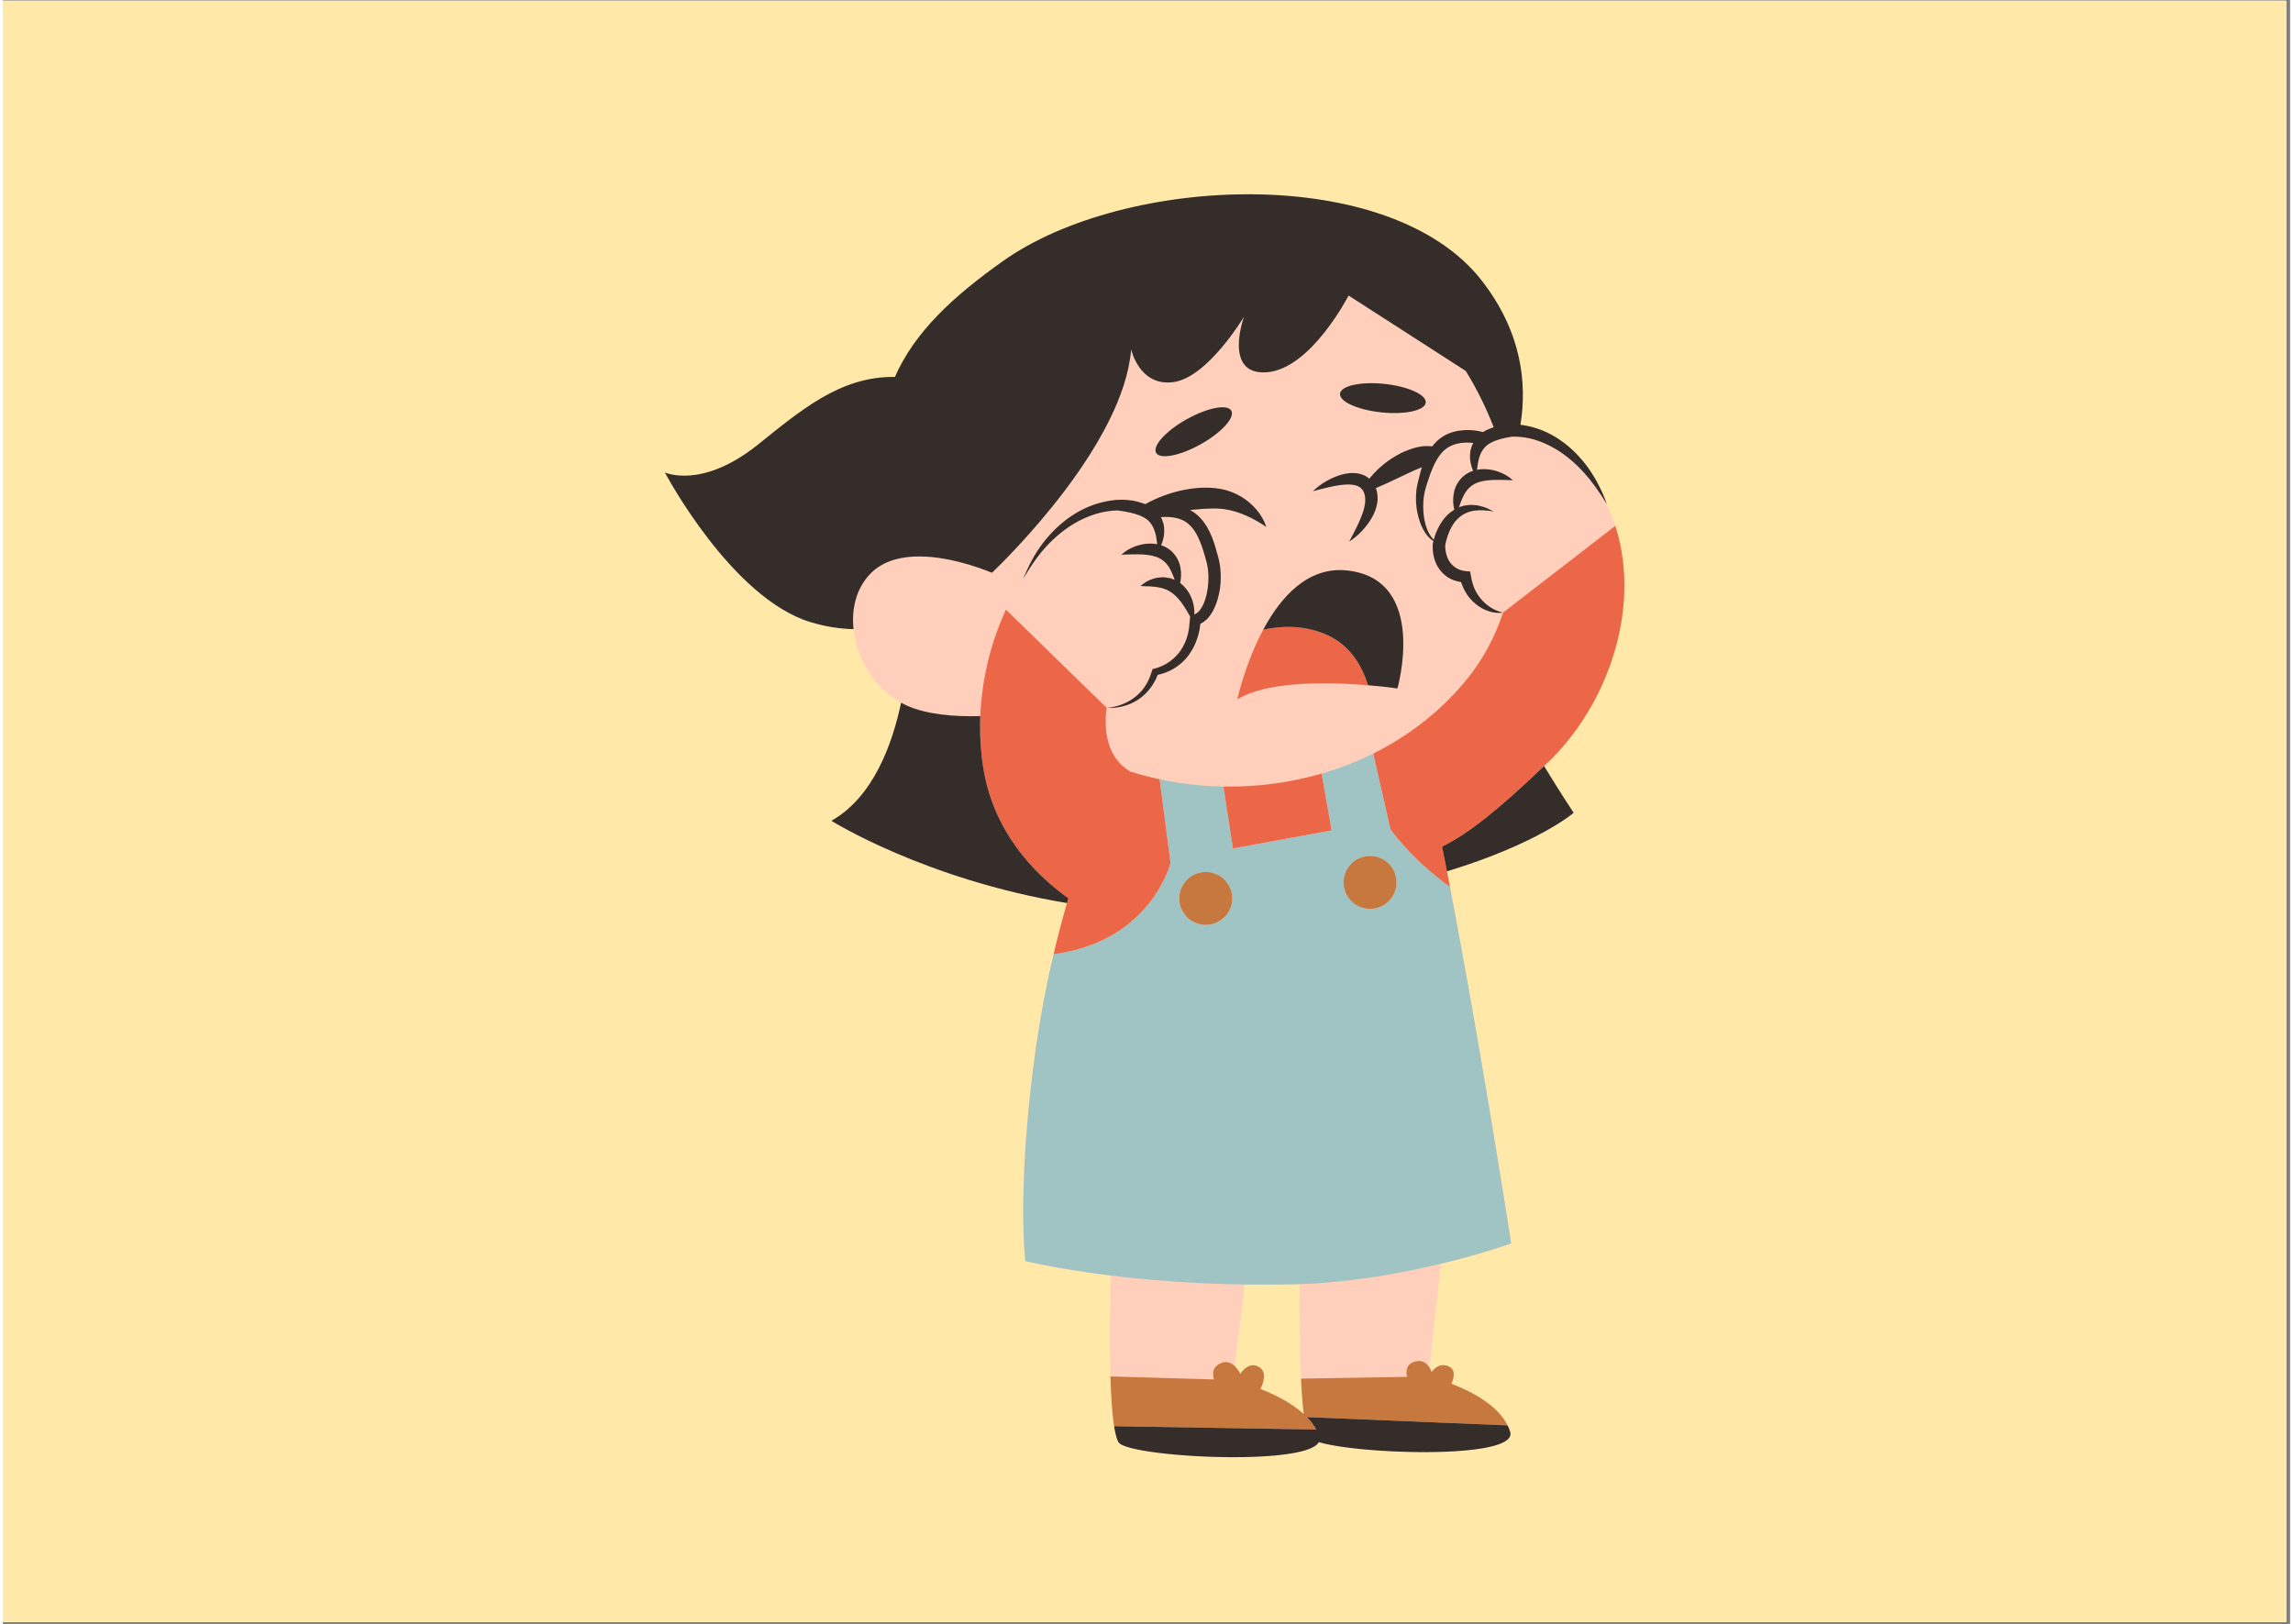 <svg xmlns="http://www.w3.org/2000/svg" xmlns:xlink="http://www.w3.org/1999/xlink" width="559" zoomAndPan="magnify" viewBox="0 0 419.25 297.75" height="396" preserveAspectRatio="xMidYMid meet" version="1.0"><rect x="0" y="0" width="419.25" height="297.75" fill="#808080" stroke="none"/><defs><clipPath id="id1"><path d="M 0 0.141 L 418.5 0.141 L 418.5 297.359 L 0 297.359 Z M 0 0.141 " clip-rule="nonzero"/></clipPath><clipPath id="id2"><path d="M 121.012 35 L 297.699 35 L 297.699 267.176 L 121.012 267.176 Z M 121.012 35 " clip-rule="nonzero"/></clipPath><clipPath id="id3"><path d="M 179 96 L 297.699 96 L 297.699 179 L 179 179 Z M 179 96 " clip-rule="nonzero"/></clipPath><clipPath id="id4"><path d="M 121.012 35 L 294 35 L 294 267.176 L 121.012 267.176 Z M 121.012 35 " clip-rule="nonzero"/></clipPath></defs><g clip-path="url(#id1)"><path fill="#ffffff" d="M 0 0.141 L 419.25 0.141 L 419.25 2425.055 L 0 2425.055 Z M 0 0.141 " fill-opacity="1" fill-rule="nonzero"/><path fill="#ffe8a8" d="M 0 0.141 L 418.5 0.141 L 418.5 297.359 L 0 297.359 Z M 0 0.141 " fill-opacity="1" fill-rule="nonzero"/><path fill="#ffffff" d="M 0 0.141 L 418.5 0.141 L 418.5 297.359 L 0 297.359 Z M 0 0.141 " fill-opacity="1" fill-rule="nonzero"/><path fill="#ffe8a8" d="M 0 0.141 L 418.5 0.141 L 418.5 297.359 L 0 297.359 Z M 0 0.141 " fill-opacity="1" fill-rule="nonzero"/></g><g clip-path="url(#id2)"><path fill="#ffcfbb" d="M 297.199 106.488 C 297.191 106.172 297.184 105.852 297.172 105.535 C 297.156 105.223 297.137 104.91 297.117 104.598 C 297.098 104.348 297.078 104.098 297.055 103.848 C 297.023 103.496 296.988 103.145 296.945 102.793 C 296.922 102.609 296.898 102.43 296.871 102.25 C 296.609 100.305 296.188 98.383 295.59 96.512 C 295.578 96.48 295.57 96.449 295.562 96.414 L 295.559 96.418 C 295.297 95.598 295.012 94.781 294.68 93.98 C 294.473 93.477 294.258 92.992 294.039 92.523 C 294.008 92.457 293.977 92.398 293.945 92.332 C 293.961 92.355 293.977 92.379 293.992 92.402 C 293.199 90.133 292.105 87.949 290.703 85.945 C 289.293 83.949 287.559 82.129 285.484 80.711 C 283.434 79.27 281.016 78.273 278.449 77.914 C 278.355 77.902 278.258 77.898 278.164 77.887 C 279.395 70.312 278.418 60.969 271.172 51.566 C 254.422 29.848 205.656 32.012 183.32 47.863 C 174.145 54.375 167.141 60.852 163.508 69.113 C 153.477 68.93 146.059 75.402 138.316 81.586 C 128.09 89.754 121.348 86.625 121.348 86.625 C 121.348 86.625 133.531 109.723 148.141 114.098 C 150.785 114.887 153.395 115.293 155.922 115.352 C 156.492 120.672 159.688 126.102 164.645 128.832 C 163.047 136.43 159.543 146.148 151.867 150.48 C 151.867 150.48 169.027 161.25 195.051 165.562 C 194.199 168.504 193.375 171.637 192.602 174.93 C 192.602 174.93 192.598 174.93 192.598 174.93 C 192.582 174.996 192.57 175.062 192.555 175.129 C 192.281 176.289 192.02 177.465 191.762 178.664 C 191.703 178.938 191.645 179.211 191.586 179.484 C 191.477 180.004 191.367 180.531 191.262 181.059 C 191.172 181.492 191.09 181.93 191.004 182.367 C 190.918 182.812 190.828 183.258 190.746 183.707 C 190.582 184.566 190.426 185.434 190.273 186.312 C 190.219 186.633 190.168 186.957 190.113 187.281 C 189.996 187.977 189.883 188.676 189.77 189.379 C 189.723 189.691 189.672 190.004 189.625 190.316 C 189.473 191.312 189.324 192.316 189.188 193.332 C 189.188 193.332 189.188 193.332 189.188 193.336 C 188.707 196.844 188.328 200.117 188.031 203.148 C 187.535 208.199 187.266 212.582 187.137 216.285 C 187.102 217.273 187.074 218.211 187.059 219.102 C 187.031 220.438 187.027 221.664 187.031 222.777 C 187.035 223.156 187.039 223.523 187.043 223.879 C 187.051 224.559 187.066 225.191 187.086 225.777 C 187.094 226.082 187.105 226.379 187.113 226.66 C 187.125 226.934 187.137 227.195 187.148 227.445 C 187.172 227.941 187.195 228.391 187.223 228.793 C 187.246 229.191 187.27 229.543 187.297 229.844 C 187.32 230.145 187.34 230.395 187.359 230.594 C 187.398 230.996 187.422 231.199 187.422 231.199 C 187.422 231.199 193.176 232.633 203.062 233.852 C 202.914 240.594 202.871 247.074 203.027 252.359 C 203.027 252.359 203.027 252.359 203.027 252.363 C 203.121 255.641 203.293 258.461 203.566 260.59 C 203.57 260.613 203.57 260.637 203.574 260.66 C 203.609 260.926 203.645 261.184 203.684 261.426 C 203.688 261.445 203.688 261.469 203.691 261.484 C 203.695 261.504 203.699 261.52 203.699 261.535 C 203.75 261.852 203.805 262.152 203.859 262.426 C 203.859 262.434 203.859 262.445 203.863 262.453 C 203.918 262.734 203.98 262.992 204.043 263.227 C 204.055 263.262 204.062 263.293 204.074 263.328 C 204.125 263.512 204.18 263.68 204.234 263.832 C 204.25 263.879 204.27 263.926 204.285 263.973 C 204.352 264.141 204.422 264.297 204.496 264.422 C 204.523 264.465 204.555 264.508 204.598 264.551 C 204.613 264.566 204.633 264.582 204.648 264.594 C 204.68 264.625 204.707 264.652 204.746 264.68 C 204.77 264.695 204.797 264.715 204.82 264.73 C 204.859 264.754 204.898 264.781 204.941 264.805 C 204.969 264.824 205.004 264.84 205.039 264.859 C 205.082 264.883 205.129 264.906 205.18 264.934 C 205.215 264.949 205.258 264.969 205.297 264.984 C 205.352 265.008 205.402 265.031 205.461 265.055 C 205.504 265.074 205.551 265.09 205.598 265.109 C 205.656 265.133 205.715 265.152 205.781 265.176 C 205.832 265.195 205.887 265.211 205.941 265.23 C 206.004 265.254 206.07 265.273 206.141 265.293 C 206.199 265.312 206.258 265.332 206.316 265.348 C 206.391 265.371 206.465 265.391 206.543 265.41 C 206.602 265.43 206.668 265.445 206.73 265.465 C 206.812 265.484 206.895 265.504 206.977 265.527 C 207.043 265.543 207.113 265.559 207.18 265.578 C 207.27 265.598 207.355 265.617 207.449 265.637 C 207.52 265.656 207.59 265.672 207.664 265.688 C 207.762 265.707 207.859 265.727 207.957 265.746 C 208.031 265.762 208.105 265.777 208.18 265.793 C 208.281 265.812 208.391 265.832 208.496 265.852 C 208.574 265.867 208.652 265.883 208.73 265.898 C 208.84 265.918 208.949 265.938 209.062 265.957 C 209.145 265.969 209.223 265.984 209.309 266 C 209.43 266.02 209.555 266.039 209.68 266.059 C 209.758 266.074 209.832 266.086 209.91 266.098 C 210.09 266.125 210.273 266.152 210.457 266.18 C 210.484 266.184 210.512 266.188 210.539 266.191 C 210.754 266.223 210.969 266.25 211.191 266.281 C 211.27 266.293 211.352 266.301 211.434 266.312 C 211.578 266.332 211.723 266.352 211.871 266.371 C 211.965 266.383 212.066 266.395 212.164 266.406 C 212.297 266.422 212.434 266.438 212.57 266.453 C 212.68 266.465 212.789 266.477 212.898 266.488 C 213.027 266.504 213.152 266.52 213.281 266.531 C 213.402 266.543 213.527 266.559 213.652 266.57 C 213.773 266.582 213.895 266.594 214.02 266.605 C 214.145 266.621 214.273 266.633 214.398 266.645 C 214.523 266.656 214.648 266.668 214.773 266.68 C 214.902 266.691 215.027 266.703 215.156 266.711 C 215.285 266.723 215.418 266.734 215.551 266.746 C 215.676 266.758 215.801 266.766 215.93 266.777 C 216.062 266.789 216.199 266.797 216.336 266.809 C 216.465 266.82 216.598 266.828 216.727 266.836 C 216.855 266.848 216.988 266.855 217.117 266.867 C 217.258 266.875 217.395 266.883 217.535 266.895 C 217.664 266.902 217.793 266.91 217.922 266.918 C 218.066 266.926 218.207 266.938 218.348 266.945 C 218.477 266.953 218.602 266.957 218.73 266.965 C 218.879 266.973 219.023 266.98 219.172 266.988 C 219.297 266.996 219.418 267.004 219.543 267.008 C 219.695 267.016 219.848 267.023 220 267.031 C 220.121 267.035 220.242 267.039 220.363 267.047 C 220.52 267.055 220.676 267.059 220.836 267.066 C 220.945 267.07 221.055 267.074 221.164 267.078 C 221.332 267.082 221.5 267.09 221.668 267.094 C 221.758 267.098 221.848 267.102 221.934 267.102 C 222.641 267.125 223.352 267.141 224.055 267.148 C 224.082 267.148 224.105 267.148 224.129 267.148 C 224.328 267.152 224.527 267.152 224.723 267.156 C 224.805 267.156 224.883 267.156 224.965 267.156 C 225.141 267.16 225.316 267.16 225.492 267.16 C 225.594 267.16 225.699 267.16 225.801 267.16 C 225.973 267.16 226.141 267.156 226.309 267.156 C 226.414 267.156 226.516 267.156 226.617 267.152 C 226.789 267.152 226.961 267.148 227.133 267.148 C 227.234 267.145 227.332 267.145 227.434 267.145 C 227.602 267.141 227.77 267.137 227.938 267.133 C 228.039 267.129 228.141 267.129 228.242 267.125 C 228.406 267.121 228.57 267.117 228.734 267.113 C 228.836 267.109 228.938 267.105 229.039 267.102 C 229.203 267.098 229.363 267.09 229.523 267.082 C 229.625 267.078 229.727 267.074 229.824 267.07 C 229.984 267.062 230.145 267.059 230.305 267.051 C 230.402 267.043 230.5 267.039 230.598 267.035 C 230.754 267.027 230.914 267.016 231.07 267.008 C 231.164 267.004 231.258 266.996 231.352 266.992 C 231.508 266.98 231.668 266.969 231.824 266.961 C 231.91 266.953 231.992 266.945 232.078 266.941 C 232.242 266.93 232.402 266.918 232.559 266.902 C 232.633 266.898 232.707 266.891 232.781 266.887 C 232.945 266.871 233.113 266.855 233.273 266.84 C 233.336 266.836 233.395 266.828 233.453 266.824 C 233.629 266.805 233.805 266.789 233.977 266.77 C 233.996 266.77 234.02 266.766 234.039 266.762 C 234.879 266.672 235.664 266.562 236.391 266.434 C 236.418 266.43 236.449 266.426 236.477 266.418 C 236.617 266.395 236.754 266.367 236.895 266.34 C 236.945 266.332 237 266.32 237.051 266.309 C 237.18 266.285 237.301 266.258 237.426 266.23 C 237.484 266.219 237.539 266.207 237.598 266.191 C 237.715 266.164 237.828 266.137 237.941 266.109 C 237.996 266.098 238.055 266.082 238.113 266.066 C 238.219 266.039 238.324 266.012 238.426 265.98 C 238.484 265.965 238.543 265.949 238.598 265.934 C 238.695 265.902 238.789 265.875 238.883 265.844 C 238.941 265.824 238.996 265.809 239.051 265.789 C 239.141 265.758 239.227 265.727 239.312 265.695 C 239.363 265.676 239.414 265.656 239.461 265.637 C 239.547 265.605 239.625 265.57 239.703 265.539 C 239.75 265.52 239.797 265.496 239.84 265.477 C 239.914 265.441 239.988 265.406 240.059 265.371 C 240.102 265.352 240.141 265.328 240.18 265.309 C 240.246 265.273 240.312 265.234 240.375 265.199 C 240.41 265.176 240.445 265.152 240.48 265.129 C 240.539 265.09 240.598 265.055 240.652 265.016 C 240.68 264.992 240.707 264.969 240.738 264.945 C 240.789 264.902 240.84 264.863 240.887 264.82 C 240.91 264.797 240.93 264.777 240.949 264.754 C 240.996 264.707 241.039 264.664 241.078 264.617 C 241.094 264.598 241.102 264.578 241.117 264.562 C 241.156 264.508 241.195 264.457 241.223 264.402 C 241.438 264.469 241.672 264.531 241.914 264.59 C 241.945 264.598 241.977 264.609 242.008 264.617 C 242.105 264.637 242.203 264.66 242.305 264.684 C 242.359 264.695 242.414 264.711 242.469 264.723 C 242.566 264.746 242.668 264.766 242.77 264.789 C 242.832 264.801 242.895 264.812 242.957 264.828 C 243.059 264.848 243.164 264.867 243.27 264.891 C 243.34 264.902 243.406 264.918 243.477 264.93 C 243.582 264.949 243.691 264.969 243.801 264.988 C 243.875 265 243.945 265.016 244.02 265.027 C 244.133 265.047 244.246 265.066 244.363 265.086 C 244.438 265.098 244.512 265.109 244.582 265.121 C 244.707 265.141 244.828 265.16 244.953 265.18 C 245.02 265.191 245.09 265.203 245.16 265.211 C 245.293 265.234 245.426 265.254 245.562 265.273 C 245.574 265.273 245.59 265.277 245.602 265.277 C 245.93 265.324 246.27 265.371 246.617 265.414 C 246.68 265.422 246.742 265.43 246.805 265.438 C 246.938 265.453 247.07 265.469 247.203 265.484 C 247.297 265.496 247.391 265.508 247.488 265.52 C 247.621 265.535 247.754 265.551 247.891 265.562 C 247.984 265.574 248.082 265.586 248.176 265.594 C 248.312 265.609 248.453 265.625 248.594 265.641 C 248.691 265.648 248.793 265.66 248.895 265.668 C 249.031 265.684 249.168 265.695 249.309 265.711 C 249.414 265.719 249.523 265.73 249.633 265.738 C 249.766 265.754 249.902 265.766 250.039 265.777 C 250.156 265.785 250.27 265.797 250.387 265.805 C 250.52 265.816 250.652 265.828 250.789 265.84 C 250.91 265.848 251.031 265.859 251.152 265.867 C 251.289 265.879 251.422 265.891 251.559 265.898 C 251.691 265.91 251.824 265.918 251.961 265.926 C 252.195 265.945 252.434 265.961 252.672 265.977 C 252.809 265.984 252.945 265.992 253.082 266 C 253.219 266.008 253.359 266.016 253.5 266.023 C 253.625 266.031 253.75 266.039 253.879 266.047 C 254.016 266.055 254.156 266.062 254.297 266.066 C 254.426 266.074 254.559 266.082 254.688 266.086 C 254.824 266.094 254.961 266.102 255.098 266.105 C 255.23 266.113 255.363 266.117 255.5 266.125 C 255.637 266.129 255.773 266.133 255.91 266.141 C 256.051 266.145 256.191 266.148 256.328 266.156 C 256.461 266.16 256.586 266.164 256.719 266.168 C 256.867 266.172 257.016 266.176 257.164 266.18 C 257.289 266.184 257.414 266.188 257.535 266.191 C 257.691 266.195 257.844 266.199 258 266.199 C 258.121 266.203 258.242 266.207 258.363 266.207 C 258.602 266.215 258.844 266.215 259.082 266.219 C 259.16 266.219 259.234 266.223 259.312 266.223 C 259.535 266.223 259.758 266.227 259.98 266.227 C 260.074 266.227 260.172 266.227 260.27 266.227 C 260.445 266.23 260.621 266.23 260.793 266.227 C 260.906 266.227 261.02 266.227 261.133 266.227 C 261.289 266.227 261.445 266.227 261.598 266.223 C 261.715 266.223 261.832 266.223 261.949 266.219 C 262.105 266.219 262.258 266.215 262.41 266.211 C 262.523 266.211 262.641 266.207 262.754 266.207 C 262.906 266.203 263.059 266.199 263.207 266.195 C 263.32 266.191 263.434 266.191 263.547 266.188 C 263.703 266.18 263.859 266.176 264.012 266.172 C 264.121 266.168 264.227 266.164 264.332 266.16 C 264.5 266.152 264.668 266.148 264.836 266.141 C 264.922 266.137 265.012 266.133 265.098 266.129 C 265.352 266.117 265.605 266.102 265.855 266.09 C 265.859 266.09 265.863 266.09 265.867 266.09 C 266.113 266.074 266.352 266.059 266.594 266.043 C 266.672 266.039 266.754 266.031 266.832 266.027 C 266.996 266.016 267.16 266.004 267.32 265.988 C 267.414 265.984 267.504 265.977 267.594 265.969 C 267.738 265.953 267.887 265.941 268.027 265.93 C 268.121 265.922 268.215 265.914 268.309 265.902 C 268.449 265.891 268.59 265.875 268.727 265.859 C 268.816 265.852 268.906 265.844 268.996 265.832 C 269.133 265.816 269.27 265.801 269.406 265.785 C 269.492 265.777 269.578 265.766 269.664 265.754 C 269.797 265.738 269.93 265.719 270.062 265.703 C 270.145 265.691 270.227 265.68 270.309 265.668 C 270.449 265.648 270.586 265.629 270.723 265.609 C 270.789 265.598 270.859 265.586 270.926 265.578 C 271.125 265.543 271.32 265.512 271.512 265.477 C 271.52 265.477 271.523 265.473 271.531 265.473 C 271.715 265.441 271.898 265.406 272.074 265.367 C 272.133 265.355 272.188 265.344 272.246 265.332 C 272.371 265.305 272.492 265.281 272.609 265.25 C 272.676 265.238 272.738 265.223 272.801 265.207 C 272.906 265.18 273.012 265.152 273.117 265.125 C 273.18 265.109 273.242 265.094 273.309 265.074 C 273.402 265.047 273.5 265.02 273.594 264.992 C 273.652 264.973 273.715 264.957 273.773 264.938 C 273.863 264.91 273.953 264.879 274.039 264.852 C 274.094 264.832 274.152 264.812 274.207 264.789 C 274.293 264.758 274.375 264.727 274.453 264.695 C 274.504 264.676 274.555 264.656 274.602 264.637 C 274.688 264.602 274.77 264.566 274.848 264.527 C 274.887 264.512 274.926 264.492 274.961 264.477 C 275.188 264.367 275.387 264.25 275.559 264.125 C 275.59 264.105 275.613 264.086 275.641 264.066 C 275.695 264.023 275.75 263.98 275.801 263.938 C 275.828 263.914 275.852 263.887 275.879 263.863 C 275.922 263.824 275.961 263.781 276 263.742 C 276.023 263.715 276.043 263.684 276.066 263.656 C 276.098 263.617 276.129 263.574 276.152 263.531 C 276.172 263.504 276.188 263.473 276.203 263.445 C 276.227 263.402 276.246 263.355 276.266 263.312 C 276.277 263.281 276.289 263.254 276.297 263.223 C 276.312 263.176 276.32 263.129 276.328 263.082 C 276.332 263.051 276.34 263.023 276.344 262.992 C 276.348 262.938 276.344 262.887 276.344 262.832 C 276.34 262.805 276.344 262.777 276.34 262.754 C 276.332 262.672 276.312 262.59 276.289 262.504 C 275.461 259.812 273.152 257.723 270.59 256.156 C 270.59 256.152 270.586 256.152 270.582 256.152 C 270.227 255.934 269.867 255.723 269.504 255.523 C 269.488 255.516 269.473 255.508 269.457 255.5 C 269.098 255.305 268.738 255.121 268.379 254.945 C 268.355 254.934 268.332 254.922 268.309 254.91 C 268.102 254.809 267.891 254.711 267.684 254.613 C 267.637 254.594 267.594 254.574 267.551 254.555 C 267.359 254.469 267.168 254.383 266.98 254.305 C 266.934 254.281 266.883 254.262 266.832 254.238 C 266.648 254.16 266.465 254.082 266.281 254.008 C 266.238 253.992 266.191 253.973 266.148 253.953 C 265.926 253.867 265.711 253.781 265.496 253.699 C 265.992 252.613 266.301 251.27 265.223 250.641 C 263.219 249.473 261.883 251.559 261.883 251.559 C 261.883 251.559 261.766 251.156 261.484 250.707 L 263.57 231.703 C 264.754 231.418 265.883 231.133 266.934 230.852 C 272.777 229.309 276.461 227.973 276.461 227.973 C 276.461 227.973 276.445 227.863 276.414 227.668 C 276.41 227.641 276.406 227.613 276.402 227.578 C 276.383 227.473 276.363 227.34 276.34 227.191 C 276.336 227.16 276.332 227.129 276.328 227.098 C 276.316 227.023 276.305 226.941 276.289 226.859 C 276.285 226.832 276.281 226.801 276.277 226.773 C 276.273 226.746 276.27 226.723 276.266 226.695 C 276.234 226.496 276.199 226.277 276.16 226.031 C 276.145 225.93 276.129 225.828 276.113 225.719 C 276.109 225.695 276.105 225.676 276.102 225.652 C 276.082 225.527 276.062 225.395 276.043 225.262 C 276.035 225.215 276.027 225.172 276.02 225.125 C 276.008 225.035 275.992 224.941 275.977 224.848 C 275.961 224.742 275.945 224.637 275.926 224.527 C 275.914 224.441 275.898 224.359 275.887 224.27 C 275.871 224.18 275.855 224.082 275.84 223.988 C 275.824 223.871 275.805 223.754 275.785 223.633 C 275.777 223.594 275.773 223.551 275.766 223.512 C 275.707 223.129 275.645 222.73 275.574 222.305 C 275.508 221.871 275.434 221.414 275.359 220.934 C 275.332 220.773 275.305 220.605 275.281 220.438 C 275.266 220.336 275.25 220.242 275.23 220.141 C 275.227 220.109 275.223 220.078 275.219 220.047 C 275.145 219.602 275.07 219.133 274.996 218.652 C 274.984 218.59 274.973 218.527 274.965 218.461 C 274.875 217.918 274.785 217.355 274.691 216.773 C 274.691 216.758 274.688 216.75 274.688 216.734 C 274.656 216.543 274.625 216.344 274.594 216.148 C 274.57 216.008 274.547 215.867 274.523 215.727 C 274.434 215.156 274.34 214.57 274.242 213.969 C 274.234 213.922 274.227 213.875 274.219 213.828 C 274.172 213.543 274.125 213.25 274.074 212.953 C 274.07 212.914 274.062 212.875 274.055 212.836 C 273.949 212.172 273.836 211.492 273.723 210.797 C 273.719 210.777 273.715 210.754 273.711 210.734 C 273.664 210.422 273.609 210.109 273.559 209.793 C 273.547 209.715 273.531 209.637 273.52 209.559 C 273.469 209.254 273.418 208.949 273.367 208.637 C 273.359 208.578 273.352 208.52 273.34 208.465 C 273.289 208.164 273.242 207.863 273.191 207.559 C 273.172 207.445 273.152 207.332 273.133 207.215 C 273.086 206.926 273.039 206.637 272.988 206.34 C 272.977 206.266 272.961 206.188 272.949 206.109 C 272.895 205.766 272.836 205.418 272.777 205.066 C 272.777 205.062 272.777 205.062 272.777 205.059 C 272.48 203.273 272.168 201.414 271.844 199.492 C 271.68 198.52 271.512 197.531 271.34 196.527 C 271.25 196 271.16 195.469 271.066 194.934 C 270.762 193.133 270.441 191.293 270.117 189.418 C 270.109 189.363 270.098 189.309 270.09 189.258 C 270.02 188.852 269.945 188.441 269.875 188.031 C 269.863 187.961 269.852 187.887 269.836 187.812 C 269.766 187.41 269.695 187.004 269.625 186.598 C 269.613 186.523 269.598 186.445 269.586 186.367 C 269.516 185.98 269.449 185.59 269.379 185.203 C 269.359 185.098 269.344 184.992 269.324 184.891 C 269.254 184.484 269.184 184.082 269.109 183.676 C 269.098 183.605 269.086 183.535 269.074 183.465 C 268.996 183.031 268.922 182.602 268.844 182.164 C 268.836 182.121 268.828 182.078 268.82 182.031 C 268.746 181.613 268.668 181.191 268.594 180.77 C 268.574 180.664 268.555 180.555 268.535 180.445 C 268.465 180.043 268.395 179.637 268.32 179.23 C 268.309 179.168 268.297 179.102 268.285 179.039 C 268.207 178.598 268.125 178.16 268.047 177.719 C 268.039 177.668 268.027 177.617 268.02 177.57 C 267.941 177.125 267.859 176.684 267.781 176.238 C 267.766 176.164 267.754 176.09 267.738 176.016 C 267.66 175.586 267.586 175.16 267.508 174.73 C 267.492 174.648 267.477 174.57 267.461 174.488 C 267.387 174.066 267.309 173.645 267.23 173.219 C 267.215 173.137 267.199 173.055 267.184 172.973 C 267.105 172.539 267.027 172.105 266.945 171.672 C 266.945 171.668 266.945 171.664 266.945 171.66 C 266.398 168.707 265.844 165.734 265.277 162.762 C 265.266 162.699 265.254 162.637 265.242 162.574 C 265.062 161.633 264.883 160.695 264.699 159.758 C 281.57 154.598 287.922 149.016 287.922 149.016 C 287.922 149.016 285.621 145.582 282.508 140.453 C 282.746 140.223 282.977 140.008 283.223 139.773 C 288.188 135 292.125 128.809 294.547 122.102 C 294.742 121.555 294.93 121.004 295.105 120.449 C 295.172 120.25 295.227 120.047 295.289 119.848 C 295.395 119.496 295.504 119.145 295.602 118.789 C 295.672 118.535 295.738 118.281 295.801 118.031 C 295.883 117.727 295.961 117.426 296.035 117.121 C 296.102 116.836 296.164 116.551 296.227 116.266 C 296.285 115.996 296.344 115.723 296.398 115.453 C 296.461 115.141 296.52 114.828 296.574 114.512 C 296.617 114.273 296.656 114.035 296.695 113.793 C 296.75 113.453 296.801 113.109 296.848 112.766 C 296.875 112.562 296.898 112.355 296.926 112.148 C 296.969 111.777 297.012 111.402 297.047 111.027 C 297.059 110.863 297.074 110.703 297.086 110.539 C 297.121 110.125 297.148 109.707 297.172 109.289 C 297.176 109.195 297.18 109.102 297.184 109.008 C 297.207 108.426 297.215 107.844 297.215 107.262 C 297.215 107.004 297.203 106.746 297.199 106.488 Z M 236.938 235.453 C 237.195 235.449 237.453 235.438 237.711 235.43 C 237.66 241.832 237.719 247.887 237.949 252.762 C 237.953 252.793 237.953 252.82 237.953 252.852 C 237.98 253.402 238.008 253.934 238.039 254.453 C 238.047 254.551 238.051 254.648 238.059 254.742 C 238.09 255.27 238.125 255.785 238.164 256.273 C 238.164 256.277 238.164 256.285 238.164 256.289 C 238.207 256.828 238.25 257.34 238.301 257.828 C 238.301 257.84 238.301 257.848 238.301 257.859 C 238.352 258.344 238.402 258.809 238.457 259.246 C 238.199 259.012 237.926 258.789 237.652 258.566 C 237.598 258.527 237.547 258.484 237.496 258.445 C 236.93 258.008 236.332 257.598 235.715 257.215 C 235.664 257.18 235.613 257.148 235.559 257.117 C 234.93 256.734 234.285 256.379 233.641 256.051 C 233.598 256.031 233.555 256.008 233.516 255.988 C 232.852 255.656 232.191 255.352 231.547 255.078 C 231.523 255.066 231.504 255.059 231.48 255.051 C 231.156 254.914 230.836 254.777 230.52 254.656 C 231.141 253.34 231.59 251.68 230.484 250.805 C 228.477 249.219 226.809 251.891 226.809 251.891 C 226.809 251.891 226.445 251.066 225.77 250.434 L 227.621 235.5 C 230.605 235.543 233.711 235.535 236.938 235.453 Z M 236.938 235.453 " fill-opacity="1" fill-rule="nonzero"/></g><path fill="#a0c4c3" d="M 254.348 152.023 L 251.195 138.16 C 248.148 139.672 244.969 140.895 241.707 141.84 L 243.551 152.242 L 225.477 155.547 L 223.73 144.211 C 219.781 144.141 215.852 143.688 212.016 142.871 L 214.016 158.188 C 214.016 158.188 210.516 172.562 192.598 174.93 C 192.312 176.152 192.031 177.398 191.762 178.664 C 191.703 178.938 191.645 179.211 191.586 179.484 C 191.477 180.008 191.367 180.531 191.262 181.059 C 191.172 181.492 191.09 181.93 191.004 182.367 C 190.918 182.812 190.828 183.258 190.746 183.707 C 190.582 184.566 190.426 185.434 190.273 186.312 C 190.219 186.633 190.168 186.957 190.113 187.281 C 189.996 187.977 189.883 188.676 189.77 189.383 C 189.723 189.691 189.672 190.004 189.625 190.32 C 189.473 191.312 189.324 192.316 189.188 193.332 C 189.188 193.332 189.188 193.336 189.188 193.336 C 187.91 202.695 187.344 210.359 187.137 216.285 C 187.102 217.273 187.074 218.211 187.059 219.102 C 187.031 220.438 187.027 221.664 187.031 222.777 C 187.035 223.16 187.039 223.523 187.043 223.879 C 187.051 224.559 187.066 225.191 187.086 225.777 C 187.094 226.082 187.105 226.379 187.113 226.66 C 187.125 226.934 187.137 227.195 187.148 227.445 C 187.172 227.945 187.195 228.395 187.223 228.793 C 187.246 229.191 187.27 229.543 187.297 229.844 C 187.32 230.145 187.34 230.395 187.359 230.598 C 187.398 230.996 187.422 231.199 187.422 231.199 C 187.422 231.199 193.176 232.633 203.062 233.852 C 209.598 234.656 217.938 235.363 227.621 235.5 C 230.605 235.543 233.711 235.535 236.938 235.457 C 237.195 235.449 237.453 235.438 237.711 235.43 C 239.984 235.355 242.242 235.203 244.457 234.988 C 246.305 234.809 248.129 234.59 249.906 234.336 C 250.496 234.25 251.086 234.164 251.668 234.074 C 256.02 233.395 260.059 232.547 263.57 231.699 C 264.754 231.414 265.883 231.129 266.934 230.852 C 272.777 229.305 276.461 227.969 276.461 227.969 C 276.461 227.969 276.445 227.863 276.414 227.668 C 276.41 227.637 276.406 227.609 276.402 227.578 C 276.387 227.469 276.363 227.336 276.34 227.188 C 276.336 227.156 276.332 227.129 276.328 227.098 C 276.316 227.023 276.305 226.941 276.289 226.855 C 276.285 226.828 276.281 226.801 276.277 226.77 C 276.273 226.746 276.27 226.719 276.266 226.695 C 276.234 226.496 276.199 226.273 276.16 226.031 C 276.145 225.93 276.129 225.824 276.113 225.715 C 276.109 225.695 276.105 225.672 276.102 225.648 C 276.082 225.523 276.062 225.395 276.043 225.258 C 276.035 225.215 276.027 225.168 276.02 225.125 C 276.008 225.031 275.992 224.941 275.977 224.844 C 275.961 224.742 275.945 224.637 275.926 224.527 C 275.914 224.441 275.898 224.355 275.887 224.27 C 275.871 224.176 275.855 224.082 275.84 223.984 C 275.824 223.871 275.805 223.754 275.785 223.629 C 275.777 223.59 275.773 223.551 275.766 223.508 C 275.707 223.129 275.645 222.73 275.574 222.305 C 275.508 221.871 275.434 221.41 275.359 220.934 C 275.332 220.77 275.305 220.602 275.281 220.438 C 275.266 220.336 275.25 220.238 275.23 220.137 C 275.227 220.109 275.223 220.078 275.219 220.047 C 275.145 219.598 275.07 219.133 274.996 218.652 C 274.984 218.586 274.973 218.527 274.965 218.461 C 274.875 217.918 274.785 217.352 274.691 216.77 C 274.691 216.758 274.688 216.746 274.688 216.734 C 274.656 216.543 274.625 216.344 274.594 216.148 C 274.57 216.004 274.547 215.867 274.523 215.723 C 274.434 215.152 274.34 214.57 274.242 213.969 C 274.234 213.922 274.227 213.875 274.219 213.828 C 274.172 213.539 274.125 213.246 274.074 212.953 C 274.07 212.914 274.062 212.875 274.055 212.836 C 273.949 212.172 273.836 211.492 273.723 210.797 C 273.719 210.773 273.719 210.754 273.715 210.73 C 273.664 210.422 273.609 210.109 273.559 209.793 C 273.547 209.715 273.531 209.637 273.52 209.559 C 273.469 209.254 273.418 208.945 273.367 208.637 C 273.359 208.578 273.352 208.52 273.34 208.461 C 273.289 208.164 273.242 207.859 273.191 207.555 C 273.172 207.441 273.152 207.328 273.133 207.215 C 273.086 206.926 273.039 206.633 272.988 206.34 C 272.977 206.262 272.961 206.184 272.949 206.109 C 272.895 205.762 272.836 205.414 272.777 205.062 C 272.777 205.062 272.777 205.059 272.777 205.059 C 271.984 200.297 271.09 195.008 270.117 189.414 C 270.109 189.359 270.098 189.309 270.09 189.254 C 270.02 188.848 269.945 188.441 269.875 188.031 C 269.863 187.957 269.852 187.883 269.836 187.809 C 269.766 187.406 269.695 187 269.625 186.594 C 269.613 186.52 269.598 186.441 269.586 186.367 C 269.516 185.977 269.449 185.59 269.379 185.199 C 269.363 185.094 269.344 184.992 269.324 184.887 C 269.254 184.484 269.184 184.078 269.109 183.672 C 269.098 183.602 269.086 183.531 269.074 183.461 C 268.996 183.031 268.922 182.598 268.844 182.164 C 268.836 182.117 268.828 182.074 268.82 182.031 C 268.746 181.609 268.668 181.191 268.594 180.77 C 268.574 180.66 268.559 180.551 268.539 180.445 C 268.465 180.039 268.395 179.633 268.32 179.23 C 268.309 179.164 268.297 179.102 268.285 179.035 C 268.207 178.594 268.125 178.156 268.047 177.715 C 268.039 177.664 268.027 177.617 268.02 177.566 C 267.941 177.125 267.859 176.68 267.781 176.234 C 267.766 176.16 267.754 176.086 267.738 176.012 C 267.664 175.586 267.586 175.156 267.508 174.727 C 267.492 174.648 267.477 174.566 267.461 174.488 C 267.387 174.062 267.309 173.641 267.23 173.219 C 267.215 173.137 267.199 173.051 267.184 172.969 C 267.105 172.535 267.027 172.105 266.945 171.668 C 266.945 171.664 266.945 171.66 266.945 171.656 C 266.398 168.703 265.844 165.73 265.277 162.762 C 265.266 162.695 265.254 162.633 265.242 162.57 C 257.984 157.371 254.348 152.023 254.348 152.023 Z M 250.602 156.941 C 253.281 156.941 255.449 159.109 255.449 161.785 C 255.449 164.457 253.281 166.625 250.602 166.625 C 247.922 166.625 245.754 164.457 245.754 161.785 C 245.754 159.109 247.926 156.941 250.602 156.941 Z M 215.633 164.719 C 215.633 162.043 217.805 159.875 220.48 159.875 C 223.16 159.875 225.332 162.043 225.332 164.719 C 225.332 167.395 223.16 169.562 220.48 169.562 C 217.805 169.562 215.633 167.395 215.633 164.719 Z M 215.633 164.719 " fill-opacity="1" fill-rule="nonzero"/><g clip-path="url(#id3)"><path fill="#ec6648" d="M 191.762 178.664 C 192.02 177.465 192.285 176.285 192.555 175.129 C 192.281 176.285 192.02 177.465 191.762 178.664 Z M 206.66 141.465 C 206.539 141.387 206.426 141.316 206.305 141.238 C 200.793 137.715 202.336 129.789 202.336 129.789 L 183.863 111.777 C 183.074 113.469 182.328 115.344 181.668 117.363 C 181.617 117.527 181.562 117.691 181.512 117.859 C 181.383 118.258 181.266 118.66 181.145 119.07 C 181.082 119.297 181.02 119.527 180.957 119.758 C 180.848 120.145 180.742 120.531 180.645 120.93 C 180.555 121.293 180.473 121.664 180.391 122.035 C 180.273 122.547 180.164 123.066 180.062 123.59 C 179.984 123.988 179.91 124.387 179.84 124.793 C 179.789 125.102 179.742 125.414 179.695 125.727 C 179.629 126.148 179.574 126.57 179.52 127 C 179.48 127.293 179.445 127.59 179.414 127.891 C 179.355 128.414 179.309 128.949 179.27 129.48 C 179.254 129.691 179.23 129.895 179.219 130.105 C 179.191 130.496 179.18 130.895 179.164 131.293 C 179.152 131.641 179.133 131.988 179.129 132.34 C 179.125 132.559 179.129 132.781 179.125 133 C 179.125 133.562 179.129 134.125 179.145 134.695 C 179.152 134.965 179.164 135.238 179.176 135.508 C 179.203 136.062 179.238 136.621 179.285 137.184 C 179.305 137.434 179.324 137.68 179.348 137.93 C 179.426 138.734 179.516 139.543 179.637 140.355 C 181.422 152.344 188.934 160.125 195.305 164.691 C 195.219 164.984 195.137 165.266 195.051 165.559 C 194.199 168.504 193.375 171.633 192.602 174.93 C 210.52 172.559 214.02 158.184 214.02 158.184 L 212.02 142.867 C 210.207 142.484 208.422 142.016 206.66 141.465 Z M 192.555 175.129 C 192.57 175.062 192.586 174.996 192.602 174.93 C 192.602 174.93 192.598 174.93 192.598 174.93 C 192.582 174.996 192.57 175.062 192.555 175.129 Z M 223.73 144.211 L 225.477 155.547 L 243.551 152.242 L 241.707 141.84 C 235.875 143.523 229.789 144.316 223.73 144.211 Z M 242.082 116.141 C 238.141 114.59 234.246 114.734 231.012 115.457 C 230.48 116.453 229.996 117.453 229.562 118.438 C 229.539 118.492 229.516 118.543 229.492 118.594 C 229.309 119.016 229.133 119.43 228.965 119.84 C 228.934 119.914 228.902 119.992 228.871 120.066 C 228.688 120.523 228.512 120.973 228.352 121.41 C 228.242 121.699 228.141 121.98 228.043 122.258 C 228.004 122.367 227.965 122.477 227.93 122.586 C 227.859 122.785 227.789 122.984 227.727 123.176 C 227.695 123.266 227.664 123.355 227.637 123.441 C 227.551 123.695 227.473 123.938 227.398 124.176 C 227.367 124.277 227.336 124.375 227.305 124.473 C 227.254 124.637 227.203 124.801 227.156 124.957 C 227.133 125.039 227.105 125.125 227.082 125.207 C 227.02 125.418 226.961 125.621 226.906 125.812 C 226.883 125.898 226.859 125.977 226.84 126.055 C 226.801 126.188 226.766 126.312 226.734 126.434 C 226.715 126.5 226.695 126.57 226.68 126.637 C 226.633 126.797 226.594 126.949 226.559 127.09 C 226.543 127.148 226.531 127.195 226.52 127.25 C 226.496 127.344 226.473 127.434 226.453 127.516 C 226.441 127.559 226.43 127.605 226.418 127.648 C 226.395 127.75 226.371 127.848 226.352 127.922 C 226.348 127.941 226.348 127.953 226.344 127.969 C 226.328 128.035 226.316 128.086 226.309 128.125 C 226.305 128.141 226.301 128.156 226.297 128.168 C 226.293 128.195 226.289 128.215 226.289 128.215 C 226.582 128.031 226.898 127.863 227.223 127.699 C 227.324 127.648 227.434 127.602 227.535 127.555 C 227.77 127.445 228.012 127.34 228.258 127.238 C 228.383 127.191 228.504 127.145 228.629 127.098 C 228.887 127 229.148 126.91 229.418 126.824 C 229.531 126.785 229.645 126.746 229.762 126.711 C 230.137 126.598 230.52 126.488 230.91 126.391 C 230.922 126.391 230.934 126.387 230.945 126.383 C 231.359 126.281 231.785 126.188 232.219 126.102 C 232.332 126.078 232.445 126.059 232.559 126.039 C 232.883 125.977 233.211 125.922 233.543 125.867 C 233.68 125.848 233.816 125.828 233.953 125.805 C 234.285 125.758 234.625 125.711 234.965 125.672 C 235.082 125.656 235.199 125.641 235.316 125.629 C 235.77 125.578 236.23 125.531 236.691 125.492 C 237.242 125.445 237.797 125.41 238.355 125.379 C 238.461 125.371 238.566 125.367 238.676 125.363 C 239.191 125.336 239.711 125.316 240.227 125.301 C 240.258 125.301 240.289 125.301 240.32 125.301 C 240.875 125.285 241.43 125.281 241.977 125.277 C 242.078 125.277 242.176 125.277 242.273 125.281 C 242.773 125.281 243.27 125.285 243.758 125.293 C 243.805 125.297 243.852 125.297 243.898 125.297 C 244.441 125.309 244.977 125.324 245.504 125.344 C 245.57 125.348 245.637 125.352 245.703 125.352 C 246.195 125.371 246.68 125.395 247.152 125.422 C 247.184 125.422 247.219 125.426 247.254 125.426 C 247.77 125.457 248.273 125.488 248.762 125.523 C 248.777 125.523 248.789 125.523 248.805 125.527 C 249.297 125.559 249.77 125.598 250.223 125.633 C 249.137 122.039 246.859 118.023 242.082 116.141 Z M 295.562 96.414 L 274.984 112.316 C 274.812 112.844 274.625 113.371 274.43 113.891 C 274.402 113.957 274.379 114.023 274.355 114.09 C 274.172 114.562 273.984 115.027 273.785 115.492 C 273.758 115.562 273.73 115.629 273.699 115.699 C 273.242 116.75 272.742 117.789 272.188 118.805 C 272.172 118.828 272.156 118.855 272.145 118.883 C 271.898 119.336 271.637 119.781 271.371 120.227 C 271.293 120.359 271.211 120.488 271.133 120.617 C 270.918 120.961 270.703 121.301 270.477 121.637 C 270.379 121.789 270.277 121.941 270.176 122.09 C 269.949 122.418 269.719 122.742 269.484 123.066 C 269.383 123.203 269.285 123.34 269.184 123.473 C 268.848 123.922 268.504 124.363 268.148 124.797 C 268.145 124.801 268.145 124.805 268.141 124.805 C 267.566 125.504 266.969 126.184 266.363 126.844 C 266.141 127.082 265.914 127.312 265.688 127.547 C 265.297 127.953 264.906 128.359 264.504 128.754 C 264.215 129.039 263.914 129.316 263.617 129.59 C 263.277 129.91 262.934 130.227 262.586 130.535 C 262.238 130.84 261.887 131.137 261.535 131.43 C 261.23 131.684 260.926 131.934 260.617 132.18 C 260.215 132.5 259.809 132.816 259.398 133.121 C 259.145 133.309 258.891 133.496 258.633 133.676 C 258.164 134.016 257.688 134.355 257.207 134.676 C 257.047 134.785 256.883 134.883 256.723 134.988 C 255.469 135.809 254.188 136.578 252.875 137.289 L 252.879 137.297 C 252.324 137.598 251.762 137.879 251.199 138.156 L 254.348 152.023 C 254.348 152.023 257.984 157.371 265.238 162.57 C 265.059 161.629 264.879 160.691 264.699 159.754 C 264.555 159.012 264.41 158.266 264.266 157.527 C 264.113 156.742 263.961 155.988 263.809 155.234 C 268.758 152.777 274.285 148.305 282.508 140.449 C 282.746 140.219 282.977 140.004 283.223 139.77 C 288.188 134.996 292.125 128.805 294.547 122.098 C 294.742 121.551 294.93 121 295.105 120.445 C 295.168 120.246 295.227 120.043 295.289 119.844 C 295.395 119.492 295.504 119.141 295.602 118.785 C 295.672 118.531 295.734 118.277 295.801 118.027 C 295.879 117.723 295.961 117.422 296.031 117.117 C 296.102 116.832 296.164 116.547 296.227 116.262 C 296.285 115.992 296.344 115.719 296.398 115.449 C 296.461 115.137 296.516 114.824 296.57 114.508 C 296.613 114.27 296.656 114.031 296.695 113.789 C 296.75 113.449 296.801 113.105 296.844 112.762 C 296.871 112.559 296.898 112.352 296.922 112.145 C 296.969 111.773 297.012 111.398 297.043 111.023 C 297.059 110.859 297.07 110.699 297.086 110.535 C 297.117 110.121 297.148 109.703 297.168 109.285 C 297.176 109.191 297.176 109.098 297.18 109.004 C 297.363 104.723 296.863 100.457 295.562 96.414 Z M 295.562 96.414 " fill-opacity="1" fill-rule="nonzero"/></g><path fill="#c6783e" d="M 240.582 261.812 C 240.633 261.902 240.684 261.996 240.734 262.09 L 203.691 261.484 C 203.688 261.469 203.684 261.445 203.684 261.426 C 203.645 261.18 203.609 260.926 203.574 260.66 C 203.57 260.637 203.566 260.613 203.562 260.59 C 203.293 258.457 203.121 255.641 203.023 252.363 C 203.023 252.359 203.023 252.359 203.023 252.359 L 222 252.91 C 221.691 251.895 221.746 250.879 222.715 250.223 C 224.035 249.332 225.07 249.781 225.77 250.438 C 226.441 251.066 226.809 251.891 226.809 251.891 C 226.809 251.891 228.477 249.223 230.484 250.805 C 231.59 251.68 231.141 253.34 230.52 254.656 C 230.832 254.781 231.156 254.914 231.48 255.051 C 231.504 255.059 231.523 255.07 231.543 255.078 C 232.191 255.352 232.852 255.656 233.516 255.988 C 233.555 256.012 233.598 256.031 233.637 256.051 C 234.285 256.379 234.93 256.734 235.559 257.117 C 235.613 257.148 235.664 257.184 235.715 257.215 C 236.332 257.598 236.93 258.008 237.492 258.445 C 237.547 258.484 237.598 258.527 237.648 258.566 C 237.926 258.789 238.199 259.012 238.453 259.246 C 238.664 259.438 238.863 259.633 239.059 259.832 C 239.305 260.086 239.543 260.352 239.762 260.621 C 239.812 260.688 239.859 260.754 239.906 260.816 C 240.059 261.012 240.199 261.203 240.332 261.406 C 240.422 261.539 240.5 261.676 240.582 261.812 Z M 275.809 261.332 C 274.398 258.488 271.332 256.387 268.379 254.941 C 268.355 254.93 268.332 254.918 268.309 254.91 C 268.098 254.805 267.891 254.707 267.68 254.613 C 267.637 254.59 267.594 254.57 267.551 254.551 C 267.359 254.465 267.168 254.383 266.98 254.301 C 266.934 254.281 266.883 254.258 266.832 254.238 C 266.648 254.156 266.461 254.082 266.281 254.008 C 266.234 253.988 266.191 253.969 266.148 253.953 C 265.926 253.863 265.711 253.777 265.496 253.695 C 265.992 252.609 266.301 251.266 265.223 250.641 C 263.219 249.473 261.883 251.559 261.883 251.559 C 261.883 251.559 261.766 251.152 261.484 250.703 C 261.004 249.949 260.051 249.07 258.375 249.805 C 257.301 250.273 257.164 251.336 257.375 252.438 L 237.949 252.762 C 238.008 254.016 238.078 255.188 238.16 256.27 C 238.164 256.277 238.164 256.285 238.164 256.289 C 238.203 256.824 238.25 257.34 238.297 257.828 C 238.297 257.84 238.301 257.848 238.301 257.855 C 238.348 258.344 238.398 258.809 238.453 259.246 C 238.656 259.43 238.852 259.621 239.043 259.816 Z M 220.48 169.562 C 223.16 169.562 225.332 167.395 225.332 164.719 C 225.332 162.043 223.16 159.875 220.48 159.875 C 217.805 159.875 215.633 162.043 215.633 164.719 C 215.633 167.395 217.805 169.562 220.48 169.562 Z M 250.602 166.625 C 253.281 166.625 255.449 164.457 255.449 161.781 C 255.449 159.109 253.281 156.938 250.602 156.938 C 247.922 156.938 245.754 159.109 245.754 161.781 C 245.754 164.457 247.926 166.625 250.602 166.625 Z M 250.602 166.625 " fill-opacity="1" fill-rule="nonzero"/><g clip-path="url(#id4)"><path fill="#342d2a" d="M 231.012 115.457 C 234.223 109.453 239.23 103.762 246.508 104.602 C 261.32 106.309 255.621 126.223 255.621 126.223 C 255.621 126.223 253.445 125.898 250.223 125.633 C 249.137 122.039 246.859 118.02 242.082 116.141 C 238.137 114.59 234.246 114.738 231.012 115.457 Z M 293.992 92.402 C 293.977 92.379 293.961 92.355 293.945 92.332 C 292.699 90.312 291.379 88.367 289.805 86.66 C 288.246 84.918 286.461 83.406 284.5 82.25 C 282.535 81.117 280.395 80.301 278.199 80.113 C 277.66 80.062 277.117 80.047 276.578 80.066 C 276.504 80.078 276.426 80.09 276.348 80.102 C 275.055 80.32 273.824 80.617 272.836 81.133 C 271.828 81.629 271.176 82.395 270.75 83.492 C 270.453 84.262 270.32 85.16 270.211 86.129 C 271.195 85.934 272.188 85.992 273.082 86.184 C 274.473 86.5 275.746 87.102 276.777 88.043 C 275.398 88.004 274.121 87.945 272.914 88.008 C 271.715 88.07 270.602 88.273 269.742 88.734 C 268.891 89.195 268.207 89.918 267.707 90.969 C 267.395 91.582 267.141 92.273 266.898 93.008 C 267.113 92.922 267.332 92.844 267.562 92.789 C 267.805 92.691 268.07 92.676 268.328 92.641 C 268.586 92.609 268.84 92.566 269.094 92.555 C 269.602 92.609 270.109 92.602 270.59 92.723 C 271.062 92.855 271.543 92.953 271.98 93.148 C 272.422 93.348 272.848 93.562 273.266 93.773 C 271.41 93.473 269.52 93.387 268.047 94.133 C 267.309 94.477 266.707 95.02 266.191 95.629 C 265.695 96.266 265.309 97 265 97.773 C 264.844 98.16 264.719 98.562 264.609 98.969 C 264.559 99.172 264.496 99.375 264.461 99.578 C 264.441 99.676 264.414 99.781 264.402 99.875 L 264.379 100.023 C 264.375 100.039 264.375 100.047 264.375 100.051 C 264.383 100.844 264.523 101.602 264.801 102.273 C 265.359 103.629 266.59 104.566 268.109 104.707 L 268.949 104.781 L 269.082 105.535 C 269.211 106.297 269.391 107.047 269.68 107.766 C 269.984 108.473 270.383 109.141 270.879 109.754 C 271.887 110.953 273.277 111.949 274.984 112.312 C 274.121 112.453 273.195 112.344 272.336 112.059 C 271.477 111.762 270.648 111.316 269.934 110.711 C 269.211 110.113 268.582 109.387 268.109 108.562 C 267.77 107.977 267.496 107.352 267.281 106.711 C 266.414 106.598 265.555 106.305 264.805 105.805 C 263.844 105.164 263.082 104.223 262.652 103.184 C 262.211 102.148 262.051 101.043 262.074 99.992 C 262.078 99.887 262.109 99.68 262.117 99.645 L 262.16 99.445 C 262.176 99.352 262.199 99.27 262.223 99.184 C 262.012 99.059 261.812 98.922 261.629 98.762 C 261.172 98.344 260.789 97.844 260.477 97.309 C 259.852 96.238 259.477 95.043 259.238 93.828 C 259.02 92.609 258.953 91.359 259.074 90.098 C 259.125 89.469 259.277 88.816 259.41 88.254 C 259.547 87.668 259.691 87.082 259.855 86.492 C 259.93 86.215 260.012 85.941 260.098 85.664 L 259.633 85.852 C 259.266 85.996 258.887 86.164 258.512 86.328 L 253.852 88.527 C 253.141 88.855 252.414 89.18 251.668 89.492 C 252.004 90.391 252.059 91.355 251.918 92.207 C 251.742 93.305 251.328 94.273 250.809 95.125 C 249.766 96.836 248.406 98.246 246.781 99.293 C 247.676 97.598 248.555 95.973 249.148 94.332 C 249.777 92.703 249.961 91.051 249.328 89.977 C 249.008 89.457 248.562 89.137 247.871 88.961 C 247.188 88.789 246.344 88.801 245.492 88.891 C 243.762 89.082 241.977 89.582 240.121 90.059 C 241.52 88.727 243.191 87.719 245.109 87.098 C 246.074 86.809 247.125 86.621 248.281 86.785 C 248.859 86.871 249.457 87.074 250.004 87.414 C 250.168 87.516 250.316 87.633 250.465 87.758 C 250.977 87.129 251.527 86.535 252.113 85.98 C 253.512 84.684 255.109 83.578 256.934 82.766 C 257.883 82.383 258.77 82.047 259.922 81.863 C 260.609 81.754 261.309 81.762 261.988 81.848 C 262.535 81.141 263.188 80.492 263.984 80.008 C 265.176 79.25 266.59 78.941 267.883 78.867 C 269.004 78.797 270.168 78.906 271.289 79.215 C 271.922 78.844 272.586 78.551 273.266 78.336 C 271.891 74.766 270.172 71.301 268.148 68.012 L 246.668 54.184 C 246.668 54.184 239.773 67.652 231.684 68.25 C 223.594 68.852 227.488 58.074 227.488 58.074 C 227.488 58.074 220.898 69.148 214.605 70.047 C 208.312 70.945 206.812 64.062 206.812 64.062 C 205.41 81.441 184.012 102.418 181.301 105.012 C 178.84 104.004 172.652 101.766 166.98 102.043 C 163.879 102.195 160.926 103.098 158.828 105.379 C 156.395 108.016 155.527 111.652 155.922 115.348 C 153.395 115.285 150.785 114.883 148.141 114.09 C 133.531 109.723 121.348 86.625 121.348 86.625 C 121.348 86.625 128.09 89.754 138.316 81.586 C 146.059 75.402 153.477 68.93 163.508 69.113 C 167.141 60.852 174.145 54.375 183.32 47.863 C 205.656 32.012 254.422 29.848 271.172 51.566 C 278.422 60.969 279.395 70.312 278.168 77.887 C 278.262 77.898 278.355 77.902 278.449 77.914 C 281.016 78.273 283.434 79.27 285.484 80.711 C 287.562 82.129 289.293 83.949 290.703 85.945 C 292.105 87.949 293.199 90.133 293.992 92.402 Z M 264.375 100.02 C 264.375 100.031 264.375 100.043 264.375 100.051 C 264.379 100.047 264.383 100.016 264.375 100.02 Z M 268.953 83.094 C 268.98 82.895 269 82.691 269.031 82.488 L 269.23 81.887 C 269.289 81.648 269.402 81.43 269.523 81.215 C 269.027 81.148 268.52 81.129 268.008 81.152 C 266.934 81.195 265.965 81.434 265.113 81.91 C 263.383 82.84 262.371 84.906 261.59 87.047 C 261.215 88.125 260.812 89.289 260.586 90.324 C 260.363 91.414 260.301 92.555 260.375 93.691 C 260.434 94.828 260.648 95.965 261.059 97.031 C 261.336 97.73 261.723 98.43 262.281 98.957 C 262.336 98.746 262.398 98.539 262.461 98.332 C 262.625 97.848 262.812 97.375 263.035 96.91 C 263.492 95.992 264.059 95.105 264.828 94.371 C 265.203 94.035 265.609 93.715 266.039 93.449 C 265.805 92.477 265.758 91.449 265.957 90.402 C 266.191 88.961 267.176 87.426 268.645 86.672 C 268.922 86.527 269.207 86.414 269.492 86.32 C 269.07 85.344 268.844 84.262 268.953 83.094 Z M 219.562 81.449 C 223.371 79.316 225.879 76.562 225.172 75.297 C 224.461 74.035 220.801 74.738 216.992 76.867 C 213.188 79 210.676 81.754 211.387 83.02 C 212.098 84.281 215.758 83.578 219.562 81.449 Z M 179.637 140.355 C 179.516 139.543 179.426 138.734 179.348 137.934 C 179.32 137.684 179.305 137.434 179.285 137.184 C 179.238 136.625 179.203 136.062 179.176 135.508 C 179.164 135.238 179.152 134.969 179.145 134.699 C 179.129 134.129 179.121 133.562 179.125 133 C 179.125 132.781 179.125 132.559 179.129 132.344 C 179.133 131.988 179.152 131.641 179.164 131.293 C 174.422 131.422 169.281 131.023 165.543 129.289 C 165.234 129.148 164.938 128.992 164.645 128.832 C 163.047 136.43 159.543 146.152 151.867 150.484 C 151.867 150.484 169.027 161.25 195.047 165.562 C 195.133 165.27 195.219 164.984 195.305 164.695 C 188.93 160.125 181.422 152.344 179.637 140.355 Z M 208.105 128.262 C 206.379 129.402 204.316 129.895 202.336 129.789 C 203.324 129.719 204.289 129.469 205.195 129.121 C 206.102 128.77 206.945 128.281 207.676 127.676 C 208.406 127.074 209.051 126.375 209.52 125.562 C 210.031 124.777 210.34 123.883 210.629 122.996 L 210.738 122.66 L 211.137 122.566 C 212.043 122.352 213.016 121.902 213.816 121.332 C 214.625 120.754 215.344 120.062 215.895 119.25 C 216.43 118.426 216.875 117.539 217.121 116.57 C 217.281 116.105 217.32 115.59 217.43 115.105 L 217.57 113.598 L 217.625 113.027 C 217.23 112.336 216.84 111.672 216.441 111.066 C 215.848 110.172 215.207 109.402 214.484 108.84 C 214.133 108.539 213.727 108.348 213.32 108.121 C 213.102 108.051 212.879 107.98 212.652 107.887 C 212.434 107.785 212.176 107.785 211.93 107.719 C 211.438 107.559 210.895 107.605 210.332 107.512 C 209.762 107.469 209.184 107.512 208.535 107.426 C 209.008 107.023 209.535 106.672 210.105 106.383 C 210.699 106.176 211.305 105.895 211.984 105.879 C 212.32 105.863 212.66 105.789 213.004 105.852 C 213.348 105.895 213.691 105.957 214.039 106.023 C 214.293 106.105 214.543 106.211 214.789 106.316 C 214.578 105.711 214.359 105.137 214.094 104.617 C 213.594 103.566 212.91 102.844 212.059 102.383 C 211.199 101.922 210.086 101.719 208.887 101.656 C 207.676 101.594 206.402 101.652 205.02 101.691 C 206.055 100.75 207.328 100.148 208.715 99.832 C 209.613 99.641 210.605 99.582 211.59 99.777 C 211.48 98.809 211.344 97.91 211.047 97.141 C 210.625 96.043 209.973 95.277 208.965 94.781 C 207.977 94.266 206.746 93.969 205.453 93.75 C 205.105 93.691 204.75 93.641 204.391 93.59 C 204.059 93.59 203.727 93.602 203.395 93.637 C 201.105 93.82 198.859 94.605 196.801 95.742 C 194.738 96.891 192.891 98.438 191.246 100.195 C 189.988 101.562 188.906 103.086 187.906 104.676 C 187.605 105.152 187.309 105.637 187.02 106.125 C 187.957 103.867 189.062 101.629 190.578 99.645 C 192.09 97.664 193.91 95.879 196.039 94.484 C 198.156 93.082 200.605 92.121 203.188 91.758 C 204.48 91.547 205.812 91.598 207.137 91.785 C 207.66 91.879 208.18 92.02 208.691 92.188 C 208.934 92.254 209.176 92.332 209.414 92.426 C 210.488 91.824 211.605 91.32 212.746 90.887 C 214.938 90.07 217.254 89.547 219.676 89.422 C 220.906 89.391 222.113 89.414 223.414 89.676 C 224.695 89.926 225.91 90.426 227 91.07 C 229.16 92.391 230.844 94.34 231.594 96.613 C 229.641 95.289 227.707 94.32 225.773 93.762 C 224.809 93.484 223.848 93.312 222.895 93.254 C 221.965 93.195 220.906 93.262 219.887 93.301 C 219.129 93.355 218.355 93.434 217.586 93.508 C 217.703 93.57 217.824 93.617 217.938 93.688 C 219.172 94.434 220.102 95.555 220.77 96.703 C 221.453 97.859 221.871 99.078 222.242 100.266 C 222.426 100.863 222.59 101.457 222.746 102.043 C 222.902 102.609 223.055 103.332 223.129 103.961 C 223.289 105.27 223.27 106.562 223.102 107.848 C 222.914 109.125 222.59 110.398 222 111.621 C 221.723 112.234 221.32 112.828 220.84 113.383 C 220.469 113.766 220.035 114.105 219.5 114.363 C 219.461 114.719 219.414 115.074 219.352 115.43 C 219.199 115.996 219.117 116.57 218.898 117.121 C 218.547 118.242 217.961 119.293 217.262 120.246 C 216.547 121.195 215.629 121.984 214.621 122.586 C 213.703 123.129 212.75 123.512 211.676 123.73 C 211.527 124.094 211.383 124.461 211.191 124.805 C 210.926 125.258 210.691 125.723 210.352 126.125 C 209.746 126.977 208.961 127.691 208.105 128.262 Z M 218.113 110.316 C 218.332 111.086 218.434 111.871 218.402 112.652 C 218.668 112.539 219.023 112.32 219.309 111.992 C 219.594 111.625 219.875 111.215 220.074 110.723 C 220.5 109.762 220.754 108.668 220.879 107.566 C 221.012 106.465 221.016 105.336 220.871 104.254 C 220.793 103.691 220.695 103.234 220.527 102.645 C 220.371 102.07 220.207 101.508 220.031 100.953 C 219.336 98.762 218.406 96.672 216.734 95.637 C 215.902 95.117 214.914 94.871 213.84 94.789 C 213.305 94.758 212.77 94.762 212.25 94.816 C 212.383 95.047 212.508 95.277 212.57 95.535 L 212.77 96.137 C 212.801 96.34 212.82 96.543 212.848 96.742 C 212.957 97.91 212.73 98.992 212.309 99.969 C 212.594 100.062 212.879 100.172 213.156 100.32 C 214.625 101.074 215.609 102.609 215.844 104.047 C 216.031 105.031 215.996 105.988 215.797 106.906 C 215.84 106.934 215.883 106.965 215.926 106.996 C 217.043 107.875 217.75 109.09 218.113 110.316 Z M 268.141 124.805 C 267.566 125.504 266.969 126.18 266.363 126.844 C 266.969 126.18 267.566 125.504 268.141 124.805 C 268.141 124.801 268.145 124.801 268.145 124.797 C 268.145 124.801 268.145 124.801 268.141 124.805 Z M 229.562 118.438 C 229.996 117.457 230.48 116.453 231.012 115.457 C 230.48 116.453 229.996 117.453 229.562 118.438 Z M 252.68 75.605 C 257.02 76.059 260.66 75.258 260.812 73.816 C 260.961 72.375 257.566 70.84 253.227 70.383 C 248.887 69.93 245.246 70.73 245.094 72.172 C 244.941 73.613 248.34 75.152 252.68 75.605 Z M 276.289 262.5 C 276.164 262.098 275.996 261.711 275.809 261.332 L 239.043 259.816 C 239.047 259.82 239.051 259.824 239.059 259.832 C 239.305 260.086 239.543 260.352 239.762 260.621 C 239.812 260.684 239.859 260.754 239.906 260.816 C 240.059 261.008 240.199 261.203 240.332 261.406 C 240.422 261.539 240.5 261.676 240.578 261.812 C 240.633 261.902 240.684 261.996 240.734 262.09 L 203.691 261.484 C 203.691 261.504 203.695 261.52 203.699 261.535 C 203.75 261.852 203.801 262.152 203.855 262.426 C 203.855 262.434 203.859 262.445 203.859 262.453 C 203.918 262.734 203.977 262.992 204.043 263.227 C 204.051 263.262 204.062 263.293 204.07 263.328 C 204.121 263.512 204.176 263.68 204.23 263.832 C 204.25 263.879 204.266 263.926 204.285 263.973 C 204.352 264.141 204.422 264.297 204.492 264.422 C 204.52 264.465 204.555 264.508 204.594 264.551 C 204.609 264.566 204.629 264.582 204.645 264.594 C 204.676 264.625 204.707 264.652 204.742 264.68 C 204.766 264.695 204.793 264.715 204.82 264.73 C 204.855 264.754 204.895 264.781 204.938 264.805 C 204.969 264.824 205.004 264.84 205.035 264.859 C 205.082 264.883 205.125 264.906 205.176 264.934 C 205.215 264.949 205.254 264.969 205.297 264.984 C 205.348 265.008 205.402 265.031 205.457 265.055 C 205.5 265.074 205.547 265.09 205.594 265.109 C 205.652 265.133 205.715 265.152 205.777 265.176 C 205.828 265.195 205.883 265.211 205.938 265.23 C 206.004 265.254 206.07 265.273 206.137 265.293 C 206.195 265.312 206.254 265.332 206.316 265.348 C 206.387 265.371 206.461 265.391 206.539 265.41 C 206.602 265.43 206.664 265.445 206.727 265.465 C 206.809 265.484 206.891 265.504 206.977 265.527 C 207.043 265.543 207.109 265.559 207.18 265.578 C 207.266 265.598 207.355 265.617 207.445 265.637 C 207.516 265.656 207.59 265.672 207.664 265.688 C 207.758 265.707 207.855 265.727 207.953 265.746 C 208.027 265.762 208.102 265.777 208.176 265.793 C 208.281 265.812 208.387 265.832 208.492 265.852 C 208.57 265.867 208.648 265.883 208.73 265.898 C 208.836 265.918 208.949 265.938 209.059 265.957 C 209.141 265.969 209.223 265.984 209.305 266 C 209.426 266.02 209.555 266.039 209.68 266.059 C 209.754 266.074 209.832 266.086 209.91 266.098 C 210.086 266.125 210.27 266.152 210.457 266.18 C 210.484 266.184 210.508 266.188 210.535 266.191 C 210.75 266.223 210.969 266.25 211.191 266.281 C 211.27 266.293 211.352 266.301 211.43 266.312 C 211.574 266.332 211.719 266.352 211.867 266.371 C 211.965 266.383 212.062 266.395 212.16 266.406 C 212.297 266.422 212.434 266.438 212.57 266.453 C 212.676 266.465 212.789 266.477 212.898 266.488 C 213.023 266.504 213.152 266.52 213.281 266.531 C 213.402 266.543 213.523 266.559 213.648 266.57 C 213.77 266.582 213.895 266.594 214.016 266.605 C 214.145 266.621 214.27 266.633 214.398 266.645 C 214.523 266.656 214.645 266.668 214.773 266.68 C 214.898 266.691 215.027 266.703 215.152 266.711 C 215.285 266.723 215.414 266.734 215.547 266.746 C 215.672 266.758 215.801 266.766 215.926 266.777 C 216.062 266.789 216.195 266.797 216.332 266.809 C 216.461 266.82 216.594 266.828 216.727 266.836 C 216.855 266.848 216.984 266.855 217.117 266.867 C 217.254 266.875 217.395 266.883 217.535 266.895 C 217.66 266.902 217.789 266.91 217.922 266.918 C 218.062 266.926 218.203 266.938 218.348 266.945 C 218.473 266.953 218.602 266.957 218.727 266.965 C 218.875 266.973 219.023 266.98 219.172 266.988 C 219.293 266.996 219.418 267.004 219.539 267.008 C 219.691 267.016 219.844 267.023 219.996 267.031 C 220.117 267.035 220.238 267.039 220.359 267.047 C 220.52 267.055 220.676 267.059 220.832 267.066 C 220.941 267.07 221.051 267.074 221.16 267.078 C 221.328 267.082 221.5 267.09 221.668 267.094 C 221.754 267.098 221.844 267.102 221.93 267.102 C 222.637 267.125 223.348 267.141 224.055 267.148 C 224.078 267.148 224.102 267.148 224.125 267.148 C 224.324 267.152 224.523 267.152 224.723 267.156 C 224.801 267.156 224.883 267.156 224.961 267.156 C 225.141 267.16 225.312 267.16 225.488 267.16 C 225.594 267.16 225.695 267.16 225.797 267.16 C 225.969 267.16 226.137 267.156 226.309 267.156 C 226.41 267.156 226.512 267.156 226.613 267.152 C 226.789 267.152 226.961 267.148 227.133 267.148 C 227.23 267.145 227.332 267.145 227.43 267.145 C 227.602 267.141 227.77 267.137 227.938 267.133 C 228.035 267.129 228.137 267.129 228.238 267.125 C 228.402 267.121 228.57 267.117 228.734 267.113 C 228.836 267.109 228.938 267.105 229.039 267.102 C 229.199 267.098 229.359 267.09 229.523 267.082 C 229.621 267.078 229.723 267.074 229.82 267.07 C 229.984 267.062 230.145 267.059 230.301 267.051 C 230.398 267.043 230.496 267.039 230.594 267.035 C 230.75 267.027 230.91 267.016 231.066 267.008 C 231.16 267.004 231.254 266.996 231.348 266.992 C 231.504 266.98 231.664 266.969 231.82 266.961 C 231.906 266.953 231.992 266.945 232.078 266.941 C 232.238 266.93 232.398 266.918 232.559 266.902 C 232.633 266.898 232.707 266.891 232.777 266.887 C 232.945 266.871 233.109 266.855 233.273 266.84 C 233.332 266.836 233.391 266.828 233.453 266.824 C 233.625 266.805 233.801 266.789 233.973 266.77 C 233.996 266.77 234.016 266.766 234.039 266.762 C 234.875 266.672 235.664 266.562 236.391 266.434 C 236.418 266.43 236.445 266.426 236.473 266.418 C 236.617 266.395 236.754 266.367 236.891 266.34 C 236.945 266.332 236.996 266.32 237.051 266.309 C 237.176 266.285 237.301 266.258 237.422 266.23 C 237.48 266.219 237.539 266.207 237.594 266.191 C 237.711 266.164 237.824 266.137 237.938 266.109 C 237.996 266.098 238.055 266.082 238.109 266.066 C 238.219 266.039 238.32 266.012 238.422 265.98 C 238.48 265.965 238.539 265.949 238.598 265.934 C 238.695 265.902 238.789 265.875 238.883 265.844 C 238.938 265.824 238.992 265.809 239.047 265.789 C 239.137 265.758 239.223 265.727 239.309 265.695 C 239.359 265.676 239.41 265.656 239.461 265.637 C 239.543 265.605 239.621 265.57 239.699 265.539 C 239.746 265.52 239.793 265.496 239.84 265.477 C 239.914 265.441 239.988 265.406 240.055 265.371 C 240.098 265.352 240.137 265.328 240.176 265.309 C 240.242 265.273 240.309 265.234 240.371 265.199 C 240.41 265.176 240.441 265.152 240.477 265.129 C 240.535 265.09 240.594 265.055 240.648 265.016 C 240.68 264.992 240.707 264.969 240.734 264.945 C 240.785 264.902 240.84 264.863 240.883 264.82 C 240.906 264.797 240.926 264.777 240.949 264.754 C 240.992 264.707 241.035 264.664 241.074 264.617 C 241.09 264.598 241.102 264.578 241.113 264.562 C 241.152 264.508 241.191 264.457 241.223 264.402 C 241.434 264.469 241.668 264.531 241.914 264.59 C 241.945 264.598 241.973 264.609 242.008 264.617 C 242.102 264.637 242.203 264.66 242.301 264.684 C 242.355 264.695 242.41 264.711 242.465 264.723 C 242.562 264.746 242.664 264.766 242.766 264.789 C 242.828 264.801 242.891 264.812 242.957 264.828 C 243.059 264.848 243.164 264.867 243.27 264.891 C 243.336 264.902 243.402 264.918 243.473 264.93 C 243.582 264.949 243.688 264.969 243.801 264.988 C 243.871 265 243.945 265.016 244.016 265.027 C 244.129 265.047 244.246 265.066 244.363 265.086 C 244.434 265.098 244.508 265.109 244.582 265.121 C 244.703 265.141 244.824 265.16 244.949 265.18 C 245.016 265.191 245.086 265.203 245.156 265.211 C 245.289 265.234 245.426 265.254 245.562 265.273 C 245.574 265.273 245.586 265.277 245.598 265.277 C 245.926 265.324 246.266 265.371 246.613 265.414 C 246.676 265.422 246.738 265.43 246.801 265.438 C 246.934 265.453 247.066 265.469 247.199 265.484 C 247.297 265.496 247.391 265.508 247.484 265.52 C 247.617 265.535 247.754 265.551 247.887 265.562 C 247.98 265.574 248.078 265.586 248.176 265.594 C 248.312 265.609 248.449 265.625 248.59 265.641 C 248.691 265.648 248.789 265.66 248.891 265.668 C 249.027 265.684 249.168 265.695 249.305 265.711 C 249.414 265.719 249.52 265.73 249.629 265.738 C 249.766 265.754 249.902 265.766 250.039 265.777 C 250.152 265.785 250.27 265.797 250.383 265.805 C 250.516 265.816 250.652 265.828 250.785 265.84 C 250.906 265.848 251.031 265.859 251.152 265.867 C 251.285 265.879 251.422 265.891 251.559 265.898 C 251.688 265.91 251.824 265.918 251.957 265.926 C 252.191 265.945 252.43 265.961 252.668 265.977 C 252.805 265.984 252.941 265.992 253.078 266 C 253.219 266.008 253.359 266.016 253.5 266.023 C 253.625 266.031 253.75 266.039 253.875 266.047 C 254.016 266.055 254.156 266.062 254.293 266.066 C 254.426 266.074 254.555 266.082 254.688 266.086 C 254.824 266.094 254.961 266.102 255.098 266.105 C 255.23 266.113 255.363 266.117 255.496 266.125 C 255.633 266.129 255.77 266.133 255.906 266.141 C 256.047 266.145 256.188 266.148 256.328 266.156 C 256.457 266.16 256.586 266.164 256.715 266.168 C 256.863 266.172 257.012 266.176 257.164 266.18 C 257.289 266.184 257.41 266.188 257.535 266.191 C 257.688 266.195 257.844 266.199 257.996 266.199 C 258.117 266.203 258.238 266.207 258.359 266.207 C 258.602 266.215 258.84 266.215 259.078 266.219 C 259.156 266.219 259.234 266.223 259.309 266.223 C 259.531 266.223 259.754 266.227 259.977 266.227 C 260.074 266.227 260.172 266.227 260.27 266.227 C 260.441 266.23 260.617 266.23 260.789 266.227 C 260.902 266.227 261.02 266.227 261.133 266.227 C 261.285 266.227 261.441 266.227 261.594 266.223 C 261.711 266.223 261.832 266.223 261.949 266.219 C 262.102 266.219 262.254 266.215 262.406 266.211 C 262.523 266.211 262.637 266.207 262.75 266.207 C 262.902 266.203 263.055 266.199 263.207 266.195 C 263.32 266.191 263.434 266.191 263.547 266.188 C 263.703 266.18 263.855 266.176 264.012 266.172 C 264.117 266.168 264.223 266.164 264.328 266.16 C 264.496 266.152 264.668 266.148 264.836 266.141 C 264.922 266.137 265.008 266.133 265.094 266.129 C 265.348 266.117 265.602 266.102 265.852 266.09 C 265.855 266.09 265.859 266.09 265.867 266.09 C 266.109 266.074 266.352 266.059 266.59 266.043 C 266.672 266.039 266.75 266.031 266.832 266.027 C 266.992 266.016 267.156 266.004 267.316 265.988 C 267.41 265.984 267.5 265.977 267.59 265.969 C 267.738 265.953 267.883 265.941 268.027 265.93 C 268.121 265.922 268.215 265.914 268.305 265.902 C 268.445 265.891 268.586 265.875 268.723 265.859 C 268.816 265.852 268.906 265.844 268.992 265.832 C 269.133 265.816 269.27 265.801 269.402 265.785 C 269.488 265.777 269.574 265.766 269.66 265.754 C 269.797 265.738 269.93 265.719 270.062 265.703 C 270.145 265.691 270.227 265.68 270.305 265.668 C 270.445 265.648 270.582 265.629 270.719 265.609 C 270.785 265.598 270.855 265.586 270.922 265.578 C 271.121 265.543 271.32 265.512 271.512 265.477 C 271.516 265.477 271.523 265.473 271.527 265.473 C 271.715 265.441 271.895 265.406 272.074 265.367 C 272.133 265.355 272.188 265.344 272.242 265.332 C 272.367 265.305 272.488 265.281 272.609 265.25 C 272.672 265.238 272.734 265.223 272.801 265.207 C 272.906 265.18 273.012 265.152 273.113 265.125 C 273.18 265.109 273.242 265.094 273.305 265.074 C 273.402 265.047 273.496 265.02 273.59 264.992 C 273.652 264.973 273.715 264.957 273.773 264.938 C 273.863 264.91 273.949 264.879 274.035 264.852 C 274.094 264.832 274.148 264.812 274.203 264.789 C 274.289 264.758 274.371 264.727 274.453 264.695 C 274.5 264.676 274.551 264.656 274.598 264.637 C 274.684 264.602 274.766 264.566 274.848 264.527 C 274.883 264.512 274.922 264.492 274.957 264.477 C 275.184 264.367 275.383 264.25 275.559 264.125 C 275.586 264.105 275.609 264.086 275.637 264.066 C 275.691 264.023 275.75 263.98 275.797 263.938 C 275.824 263.914 275.852 263.887 275.875 263.863 C 275.918 263.824 275.961 263.781 275.996 263.742 C 276.02 263.715 276.043 263.684 276.062 263.656 C 276.094 263.617 276.125 263.574 276.152 263.531 C 276.168 263.504 276.188 263.473 276.203 263.445 C 276.227 263.402 276.246 263.355 276.262 263.312 C 276.273 263.281 276.285 263.254 276.297 263.223 C 276.309 263.176 276.316 263.129 276.324 263.082 C 276.332 263.051 276.336 263.023 276.34 262.992 C 276.344 262.938 276.344 262.887 276.34 262.832 C 276.34 262.805 276.34 262.777 276.336 262.754 C 276.328 262.668 276.312 262.586 276.289 262.5 Z M 263.809 155.234 C 263.961 155.992 264.113 156.746 264.266 157.527 C 264.41 158.27 264.555 159.012 264.699 159.754 C 281.57 154.598 287.922 149.016 287.922 149.016 C 287.922 149.016 285.621 145.582 282.504 140.453 C 274.285 148.309 268.758 152.777 263.809 155.234 Z M 263.809 155.234 " fill-opacity="1" fill-rule="nonzero"/></g></svg>